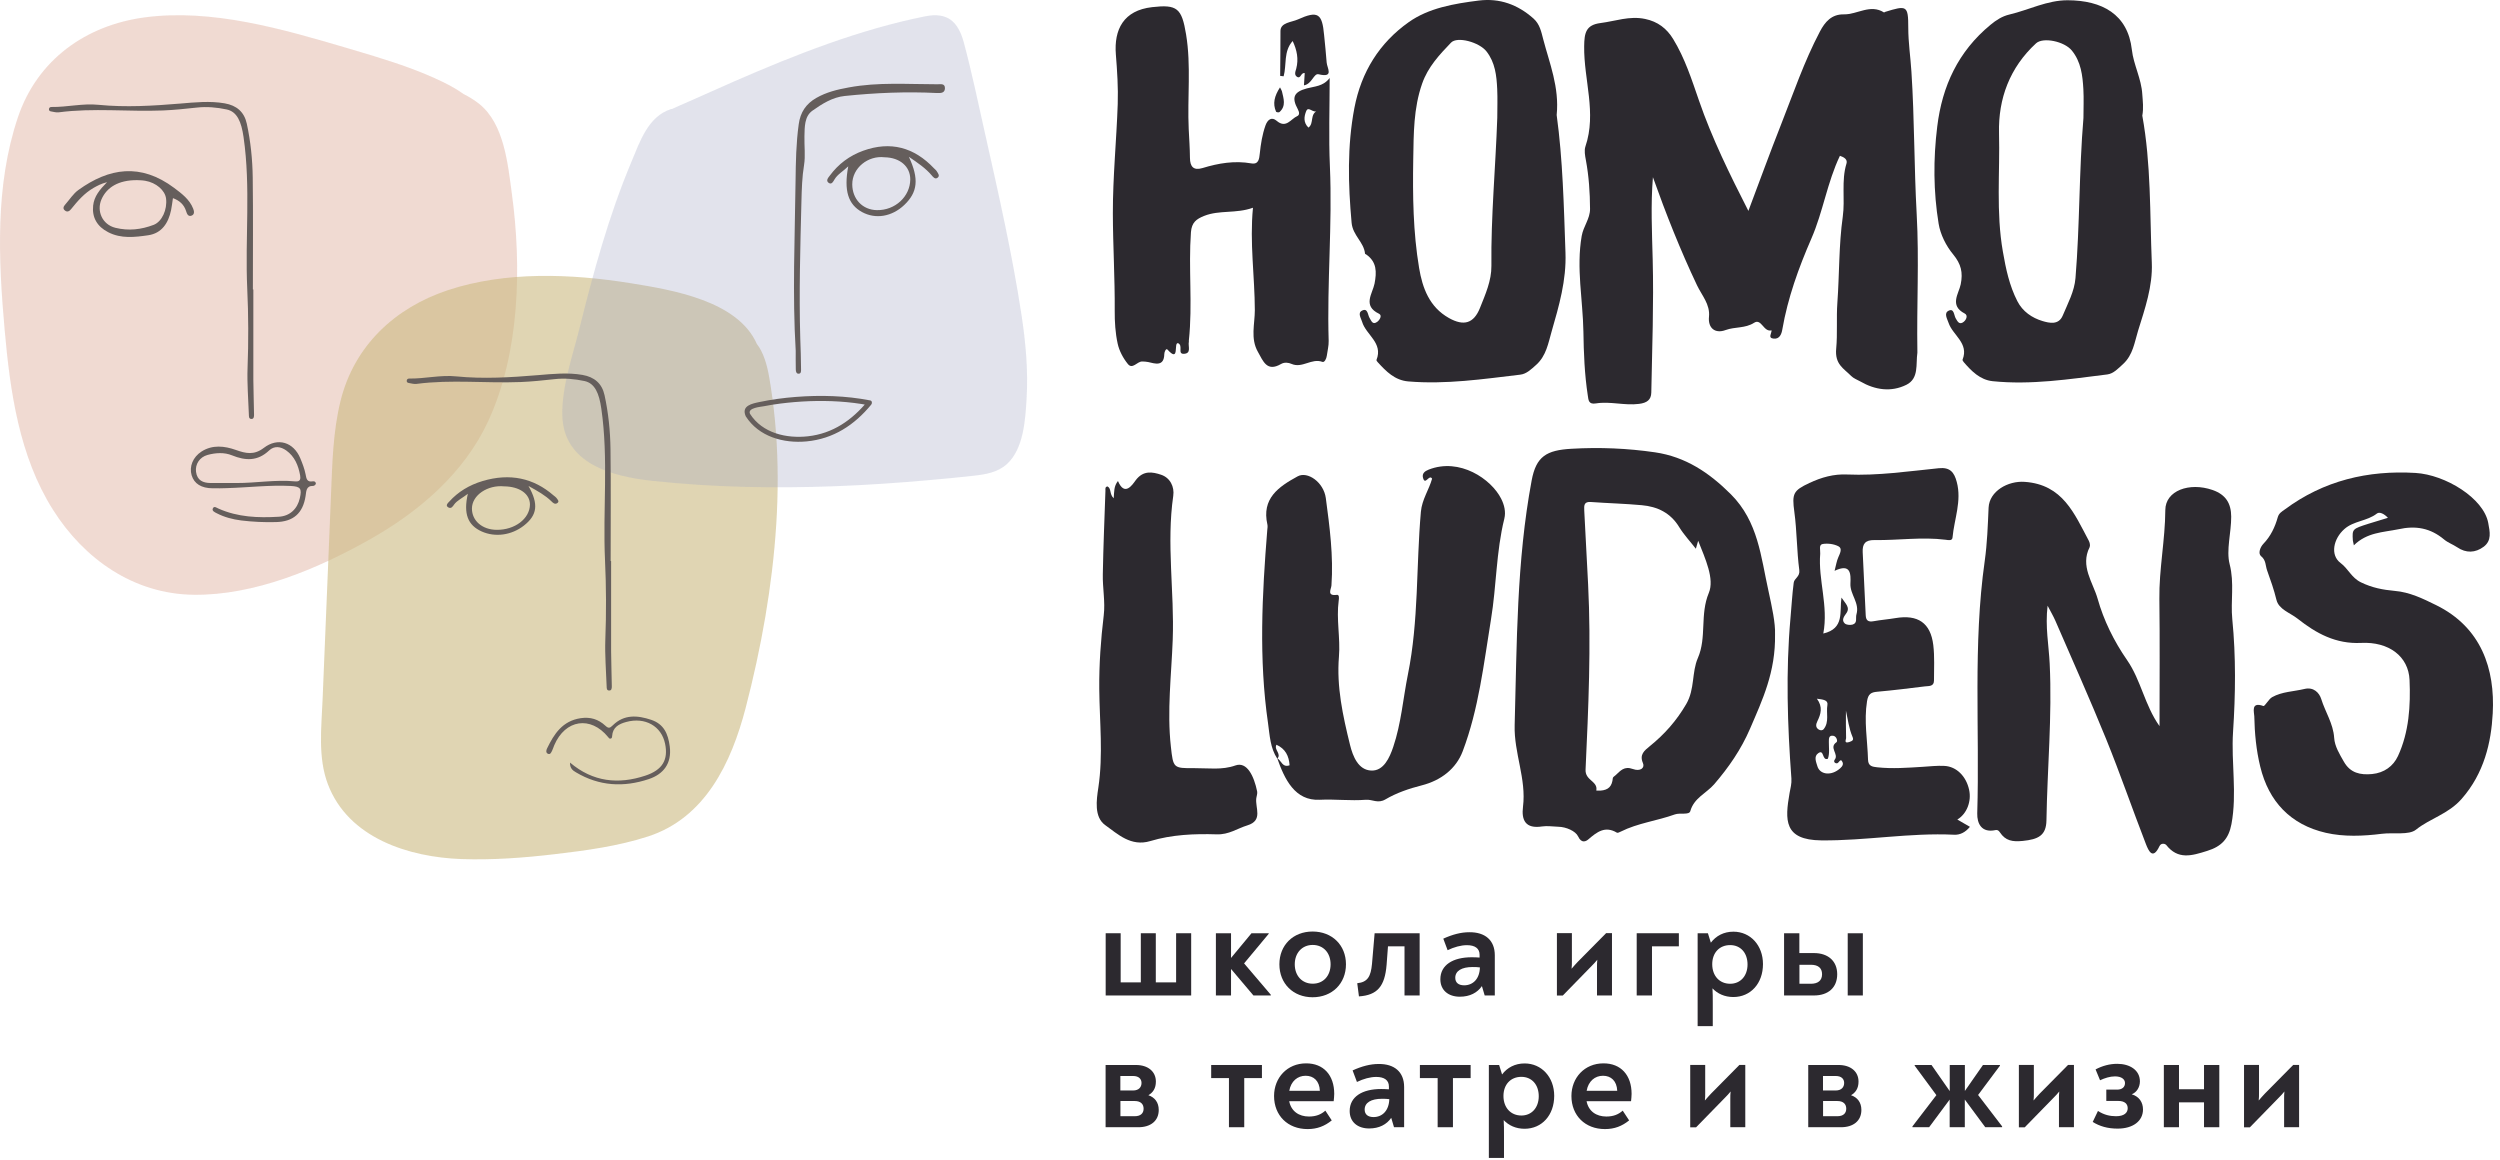 <svg width="293" height="136" viewBox="0 0 293 136" fill="none" xmlns="http://www.w3.org/2000/svg">
<path d="M253.096 85.104C253.096 80.136 253.142 75.176 253.078 70.208C253.033 66.711 253.757 63.277 253.775 59.78C253.784 57.5 256.59 56.483 259.315 57.428C260.872 57.972 261.488 58.999 261.497 60.552C261.506 62.432 260.89 64.476 261.316 66.129C261.886 68.346 261.415 70.444 261.624 72.569C262.058 76.957 262.004 81.389 261.714 85.767C261.479 89.383 262.203 92.989 261.524 96.595C261.198 98.302 260.374 99.202 258.673 99.728C256.871 100.292 255.26 100.8 253.866 99.011C253.784 98.911 253.295 98.729 253.087 99.174C252.3 100.846 251.802 99.692 251.503 98.929C249.919 94.842 248.489 90.682 246.841 86.621C244.949 81.962 242.885 77.365 240.885 72.742C240.658 72.224 240.369 71.734 239.979 70.989C239.681 73.469 240.124 75.63 240.224 77.801C240.522 83.924 239.943 90.028 239.844 96.141C239.816 97.93 238.875 98.375 237.064 98.557C235.851 98.675 235.046 98.539 234.394 97.558C234.267 97.367 234.122 97.231 233.878 97.285C232.23 97.648 231.705 96.504 231.733 95.332C232.031 85.468 231.217 75.576 232.611 65.739C232.9 63.677 232.973 61.588 233.063 59.498C233.154 57.564 235.335 56.328 237.3 56.474C241.772 56.792 243.111 60.207 244.804 63.368C244.922 63.586 244.994 63.94 244.904 64.131C243.781 66.347 245.293 68.255 245.836 70.153C246.551 72.697 247.746 75.131 249.294 77.365C250.924 79.718 251.349 82.643 253.096 85.104Z" fill="#2C292F"/>
<path d="M208.034 74.341C208.115 78.764 206.549 82.043 205.101 85.413C204.051 87.848 202.602 89.937 200.9 91.917C199.986 92.971 198.538 93.507 198.103 95.069C197.967 95.55 196.89 95.232 196.293 95.45C194.202 96.204 191.957 96.459 189.947 97.467C189.802 97.54 189.585 97.648 189.494 97.585C188.118 96.767 187.168 97.503 186.163 98.366C185.91 98.584 185.366 98.92 184.95 98.021C184.66 97.403 183.556 96.913 182.642 96.895C182.008 96.876 181.329 96.767 180.741 96.858C178.776 97.167 178.296 96.113 178.496 94.542C178.903 91.281 177.427 88.247 177.518 85.004C177.781 75.412 177.735 65.802 179.51 56.31C180.035 53.494 181.239 52.759 184.19 52.595C187.485 52.404 190.734 52.541 193.975 53.013C197.551 53.54 200.321 55.393 202.874 57.945C206.069 61.152 206.377 65.275 207.264 69.254C207.672 71.134 208.088 73.033 208.034 74.341ZM198.755 64.313C198.103 63.468 197.361 62.687 196.809 61.788C195.795 60.107 194.256 59.371 192.409 59.208C190.436 59.026 188.444 58.981 186.462 58.835C185.638 58.772 185.647 59.226 185.674 59.835C185.819 62.723 185.982 65.612 186.127 68.491C186.489 75.74 186.163 82.97 185.828 90.2C185.765 91.499 187.304 91.535 187.086 92.653C187.249 92.653 187.403 92.671 187.566 92.662C188.526 92.589 188.933 92.162 189.024 91.19C189.033 91.072 189.232 90.963 189.349 90.854C189.92 90.336 190.345 89.755 191.368 90.127C192.255 90.454 192.798 89.991 192.554 89.437C192.119 88.429 192.717 87.975 193.36 87.448C195.08 86.058 196.492 84.469 197.632 82.507C198.646 80.763 198.257 78.81 198.99 77.12C200.049 74.686 199.208 72.034 200.276 69.481C200.955 67.855 199.868 65.503 199.026 63.377C198.891 63.858 198.818 64.095 198.755 64.313Z" fill="#2C292F"/>
<path d="M275.872 63.913C275.791 63.541 275.763 63.441 275.754 63.341C275.673 61.996 275.673 61.996 277.601 61.379C278.316 61.152 279.031 60.943 279.864 60.688C279.439 60.225 278.877 59.944 278.57 60.189C277.42 61.088 275.845 61.034 274.75 62.015C273.491 63.132 273.057 65.039 274.315 65.984C275.211 66.647 275.582 67.701 276.696 68.246C278.017 68.891 279.276 69.127 280.67 69.254C282.408 69.399 283.956 70.153 285.504 70.916C290.827 73.532 292.429 78.419 292.148 83.606C291.967 87.021 291.144 90.627 288.5 93.634C286.925 95.423 284.834 95.895 283.15 97.24C282.317 97.903 280.516 97.549 279.149 97.721C276.976 97.994 274.704 98.094 272.577 97.603C268.458 96.649 265.896 93.952 264.9 89.846C264.43 87.92 264.24 85.931 264.203 83.951C264.194 83.488 263.76 82.198 265.263 82.743C265.444 82.806 265.869 81.944 266.294 81.707C267.462 81.053 268.82 81.053 270.087 80.745C271.147 80.49 271.816 81.18 272.052 81.934C272.523 83.451 273.455 84.805 273.564 86.467C273.627 87.475 274.197 88.384 274.704 89.274C275.465 90.609 276.632 90.845 278.008 90.718C279.421 90.582 280.489 89.801 281.041 88.611C282.345 85.786 282.526 82.716 282.399 79.691C282.281 76.93 279.973 75.186 276.723 75.349C273.763 75.494 271.463 74.241 269.273 72.506C268.395 71.816 267.073 71.425 266.801 70.308C266.512 69.118 266.113 67.992 265.706 66.856C265.498 66.284 265.597 65.666 264.991 65.176C264.629 64.876 264.882 64.14 265.263 63.74C266.122 62.85 266.629 61.779 266.955 60.616C267.091 60.144 267.426 59.962 267.779 59.708C272.342 56.319 277.52 55.093 283.105 55.429C286.59 55.638 291.089 58.381 291.623 61.297C291.813 62.342 292.049 63.35 291.089 64.077C290.112 64.803 289.034 64.858 287.966 64.131C287.477 63.804 286.898 63.604 286.454 63.232C284.852 61.888 283.132 61.57 281.068 62.033C279.285 62.396 277.411 62.387 275.872 63.913Z" fill="#2C292F"/>
<path d="M149.7 88.919C148.867 87.666 148.813 86.185 148.614 84.768C147.518 77.229 147.917 69.681 148.523 62.133C148.541 61.914 148.586 61.697 148.541 61.488C147.835 58.417 149.854 57.046 152.081 55.829C153.239 55.193 155.131 56.51 155.385 58.372C155.837 61.76 156.29 65.166 156.046 68.609C156.018 69.045 155.457 69.881 156.679 69.717C156.987 69.672 156.933 70.144 156.897 70.38C156.598 72.578 157.105 74.767 156.924 76.966C156.634 80.49 157.385 83.896 158.218 87.284C158.562 88.683 159.205 90.245 160.708 90.309C162.165 90.373 162.862 88.801 163.288 87.539C164.22 84.786 164.437 81.88 165.007 79.046C166.284 72.751 165.967 66.338 166.528 59.98C166.655 58.535 167.488 57.382 167.841 56.101C167.488 55.52 167.026 56.982 166.773 55.983C166.646 55.493 166.981 55.22 167.443 55.038C171.082 53.612 174.775 56.147 175.934 58.445C176.305 59.171 176.504 59.998 176.305 60.797C175.345 64.667 175.391 68.663 174.748 72.569C173.897 77.792 173.309 83.088 171.426 88.056C170.656 90.082 168.909 91.463 166.628 92.044C165.161 92.416 163.668 92.925 162.373 93.688C161.486 94.215 160.834 93.67 160.074 93.733C158.282 93.879 156.489 93.643 154.67 93.733C151.764 93.879 150.551 91.326 149.691 88.865C150.171 89.128 150.288 90 151.139 89.691C151.067 88.583 150.632 87.748 149.6 87.284C149.274 87.875 150.225 88.338 149.7 88.919Z" fill="#2C292F"/>
<path d="M229.397 96.05C229.958 96.377 230.357 96.604 230.873 96.903C230.339 97.557 229.705 97.866 229.026 97.83C223.812 97.576 218.661 98.547 213.447 98.493C209.047 98.448 209.192 96.095 209.735 92.961C209.835 92.389 209.998 91.844 209.953 91.245C209.491 84.977 209.283 78.719 209.844 72.442C209.971 71.052 210.043 69.662 210.224 68.291C210.288 67.773 210.985 67.591 210.876 66.81C210.577 64.549 210.604 62.251 210.297 59.998C210.007 57.845 210.161 57.5 212.053 56.61C213.483 55.938 214.922 55.538 216.479 55.611C220.091 55.765 223.649 55.238 227.225 54.875C228.555 54.739 229.035 55.356 229.334 56.492C229.931 58.726 229.035 60.834 228.836 62.995C228.8 63.422 228.329 63.295 228.03 63.259C225.242 62.904 222.472 63.34 219.693 63.295C218.589 63.277 218.263 63.758 218.308 64.721C218.426 67.183 218.552 69.635 218.661 72.097C218.688 72.751 218.978 72.914 219.593 72.805C220.435 72.651 221.295 72.587 222.146 72.442C224.771 71.997 226.265 72.996 226.582 75.603C226.745 76.975 226.663 78.373 226.663 79.754C226.663 80.481 226.057 80.39 225.604 80.444C223.739 80.671 221.884 80.908 220.019 81.071C219.268 81.135 218.951 81.344 218.815 82.188C218.444 84.496 218.869 86.757 218.933 89.037C218.951 89.818 219.476 89.864 220.01 89.927C221.775 90.118 223.549 89.982 225.315 89.873C226.175 89.818 227.035 89.719 227.885 89.764C229.307 89.837 230.438 90.981 230.782 92.571C231.072 93.897 230.529 95.377 229.397 96.05ZM213.691 74.25C216.208 73.659 215.574 71.697 215.819 70.035C216.289 70.762 216.905 71.198 216.353 71.924C216.09 72.278 215.819 72.696 216.199 73.06C216.38 73.241 216.832 73.278 217.104 73.205C217.738 73.032 217.448 72.433 217.575 72.006C217.973 70.662 216.814 69.672 216.869 68.409C216.923 67.255 216.923 65.993 215.013 66.901C215.185 66.229 215.257 65.748 215.447 65.321C215.647 64.857 215.954 64.285 215.475 64.031C214.941 63.749 214.207 63.658 213.61 63.758C213.139 63.84 213.356 64.476 213.329 64.894C213.076 67.973 214.307 70.98 213.691 74.25ZM214.225 88.928C213.51 89.201 213.827 87.729 213.076 88.292C212.569 88.665 212.84 89.282 212.994 89.791C213.266 90.727 214.443 90.945 215.429 90.236C215.719 90.027 216.117 89.709 215.945 89.328C215.692 88.747 215.529 89.482 215.266 89.464C214.913 89.437 214.922 89.155 215.031 89.028C215.547 88.392 214.307 87.62 215.23 86.993C215.411 86.875 215.248 86.312 214.886 86.24C214.316 86.131 214.343 86.585 214.343 86.966C214.334 87.62 214.452 88.311 214.225 88.928ZM212.94 81.889C213.664 82.861 213.402 83.696 212.994 84.532C212.822 84.877 212.75 85.268 213.175 85.513C213.374 85.622 213.601 85.631 213.755 85.431C214.406 84.586 214.008 83.569 214.171 82.633C214.28 82.043 213.664 81.98 212.94 81.889ZM216.344 83.287C216.344 84.359 216.326 85.431 216.362 86.503C216.362 86.676 216.063 87.193 216.76 86.957C217.167 86.821 217.258 86.694 217.113 86.358C216.688 85.359 216.57 84.305 216.344 83.287Z" fill="#2C292F"/>
<path d="M129.803 57.01C130.282 57.273 130.002 57.918 130.527 58.399C130.59 57.636 130.527 56.991 131.025 56.374C131.803 58.227 132.708 56.828 133.098 56.292C133.985 55.102 135.062 55.302 136.076 55.638C137.144 55.992 137.66 57.055 137.506 58.109C136.691 63.731 137.651 69.345 137.443 74.976C137.289 79.137 136.764 83.315 137.226 87.502C137.506 90.028 137.497 90.046 140.005 90.028C141.607 90.018 143.218 90.273 144.793 89.71C146.142 89.228 146.966 90.945 147.337 92.752C147.391 92.998 147.274 93.279 147.238 93.543C147.084 94.669 148.07 96.159 146.197 96.731C145.002 97.094 144.033 97.839 142.585 97.785C139.996 97.703 137.334 97.812 134.809 98.575C132.546 99.256 131.007 97.757 129.531 96.704C128.209 95.759 128.508 93.752 128.725 92.317C129.305 88.447 128.87 84.614 128.834 80.763C128.807 77.856 129.015 74.986 129.359 72.106C129.549 70.535 129.214 68.9 129.25 67.301C129.305 64.031 129.45 60.761 129.558 57.5C129.558 57.309 129.495 57.055 129.803 57.01Z" fill="#2C292F"/>
<path d="M152.823 10.004C152.859 9.431 152.886 8.995 152.914 8.568C152.452 8.477 152.47 9.25 152.045 9.022C151.637 8.804 151.827 8.368 151.918 8.051C152.217 6.906 151.999 5.861 151.501 4.808C150.406 6.016 150.813 7.596 150.442 8.941C150.207 8.913 150.035 8.904 150.035 8.895C150.071 7.133 150.053 5.371 150.071 3.618C150.08 2.637 151.375 2.61 152.099 2.283C154.462 1.22 154.959 1.565 155.186 4.117C155.285 5.189 155.412 6.252 155.484 7.324C155.53 7.987 156.39 9.15 154.543 8.705C153.964 8.559 153.783 9.84 152.823 10.004Z" fill="#2C292F"/>
<path d="M193.722 20.767C193.459 23.992 193.613 27.189 193.695 30.395C193.83 35.6 193.631 40.805 193.532 46.01C193.513 46.854 193.034 47.218 192.092 47.336C190.39 47.554 188.716 47.009 187.041 47.281C186.163 47.427 186.172 46.873 186.091 46.364C185.71 43.884 185.611 41.377 185.575 38.87C185.511 35.137 184.724 31.422 185.375 27.652C185.575 26.517 186.353 25.645 186.353 24.491C186.344 22.566 186.217 20.658 185.864 18.76C185.765 18.242 185.656 17.642 185.81 17.17C187.15 13.237 185.611 9.34 185.665 5.425C185.683 3.854 185.864 2.918 187.584 2.7C189.313 2.482 190.97 1.837 192.798 2.219C194.301 2.528 195.342 3.345 196.093 4.571C197.469 6.824 198.266 9.313 199.126 11.802C200.638 16.189 202.693 20.367 204.91 24.718C206.25 21.167 207.436 17.897 208.713 14.663C210.17 10.975 211.437 7.215 213.293 3.699C213.89 2.564 214.66 1.656 216.108 1.683C217.683 1.71 219.195 0.429 220.816 1.465C220.834 1.474 220.879 1.41 220.915 1.401C223.468 0.611 223.649 0.611 223.649 3.245C223.649 4.989 223.912 6.697 224.02 8.414C224.382 13.973 224.328 19.55 224.636 25.1C224.934 30.468 224.627 35.818 224.717 41.177C224.717 41.232 224.726 41.286 224.717 41.341C224.518 42.685 224.925 44.356 223.423 45.101C221.639 45.982 219.766 45.71 218.037 44.711C217.665 44.502 217.231 44.347 216.95 44.057C216.081 43.176 215.022 42.703 215.203 40.85C215.366 39.152 215.212 37.235 215.339 35.491C215.583 32.13 215.502 28.742 215.973 25.39C216.262 23.328 215.782 21.212 216.407 19.168C216.561 18.678 216.108 18.415 215.638 18.26C214.153 21.366 213.664 24.818 212.297 27.952C210.795 31.404 209.527 34.91 208.885 38.625C208.794 39.17 208.559 39.751 207.889 39.688C207.146 39.624 207.653 39.061 207.626 38.716C206.685 38.961 206.449 37.281 205.589 37.825C204.53 38.507 203.335 38.28 202.249 38.679C200.991 39.152 200.158 38.434 200.294 37.117C200.439 35.673 199.452 34.619 198.891 33.438C196.935 29.314 195.261 25.091 193.722 20.767Z" fill="#2C292F"/>
<path d="M182.442 13.482C183.158 18.678 183.284 24.146 183.474 29.614C183.592 32.857 182.714 35.855 181.845 38.87C181.456 40.224 181.22 41.695 180.053 42.749C179.482 43.258 178.912 43.83 178.17 43.911C173.806 44.429 169.452 45.074 165.044 44.702C163.469 44.566 162.455 43.53 161.477 42.458C161.405 42.386 161.305 42.249 161.323 42.186C162.129 40.178 160.092 39.252 159.639 37.717C159.513 37.281 159.087 36.69 159.621 36.409C160.309 36.054 160.291 36.881 160.499 37.235C160.726 37.617 160.871 38.116 161.414 37.717C161.694 37.508 162.029 36.972 161.622 36.772C159.658 35.827 160.862 34.419 161.097 33.239C161.359 31.876 161.368 30.695 160.119 29.823C160.074 29.796 159.992 29.769 159.983 29.742C159.857 28.37 158.544 27.607 158.408 26.108C158.001 21.594 157.883 17.143 158.734 12.656C159.54 8.414 161.694 5.008 165.098 2.601C167.434 0.938 170.412 0.43 173.3 0.066C175.762 -0.243 177.889 0.539 179.727 2.174C180.46 2.828 180.632 3.709 180.858 4.572C181.601 7.424 182.768 10.203 182.442 13.482ZM175.481 13.809C175.481 12.683 175.526 11.557 175.472 10.43C175.4 8.877 175.237 7.333 174.223 6.034C173.39 4.953 170.792 4.226 170.059 4.999C168.701 6.416 167.352 7.851 166.673 9.804C165.659 12.701 165.686 15.653 165.632 18.669C165.56 22.947 165.614 27.207 166.32 31.413C166.709 33.738 167.515 35.982 169.814 37.272C171.561 38.253 172.729 37.907 173.453 36.091C174.087 34.501 174.811 32.894 174.793 31.159C174.73 25.354 175.282 19.586 175.481 13.809Z" fill="#2C292F"/>
<path d="M251.078 13.555C252.11 19.205 251.956 25.009 252.191 30.795C252.309 33.538 251.386 36.182 250.58 38.77C250.164 40.115 249.992 41.595 248.824 42.667C248.253 43.185 247.701 43.794 246.977 43.884C242.514 44.438 238.051 45.138 233.534 44.675C232.068 44.52 231.063 43.503 230.14 42.431C230.076 42.349 229.986 42.213 230.013 42.15C230.782 40.215 228.863 39.297 228.374 37.844C228.211 37.363 227.786 36.69 228.392 36.409C229.026 36.109 228.999 36.954 229.207 37.308C229.415 37.653 229.587 38.044 230.031 37.799C230.429 37.572 230.701 36.963 230.266 36.745C228.438 35.8 229.569 34.429 229.796 33.321C230.076 31.931 229.841 30.95 228.917 29.823C228.085 28.824 227.415 27.489 227.207 26.217C226.591 22.448 226.573 18.651 227.044 14.836C227.623 10.067 229.515 6.025 233.272 2.919C233.951 2.355 234.657 1.901 235.508 1.701C237.789 1.165 239.925 0.021 242.342 0.03C246.325 0.048 249.385 1.638 249.856 5.843C250.046 7.569 250.978 9.241 251.078 11.066C251.132 11.866 251.241 12.665 251.078 13.555ZM244.18 13.828C244.18 12.701 244.234 11.575 244.171 10.458C244.08 8.85 243.899 7.251 242.822 5.925C241.935 4.835 239.436 4.327 238.622 5.08C235.544 7.914 234.186 11.566 234.286 15.59C234.403 20.222 233.923 24.855 234.738 29.496C235.091 31.531 235.499 33.466 236.431 35.292C237.056 36.518 238.151 37.254 239.382 37.626C240.179 37.862 241.274 38.126 241.754 36.981C242.351 35.555 243.121 34.147 243.247 32.585C243.763 26.345 243.655 20.077 244.18 13.828Z" fill="#2C292F"/>
<path d="M155.837 9.14C155.837 12.601 155.711 16.062 155.865 19.514C156.163 26.335 155.511 33.139 155.72 39.951C155.738 40.532 155.575 41.114 155.502 41.695C155.457 42.04 155.231 42.504 154.986 42.413C153.728 41.94 152.624 43.203 151.365 42.649C151.012 42.494 150.542 42.422 150.125 42.667C148.469 43.63 148.034 42.304 147.428 41.241C146.531 39.669 147.066 37.971 147.066 36.354C147.057 32.394 146.45 28.452 146.848 24.346C144.857 25.064 142.92 24.591 141.136 25.3C140.204 25.672 139.67 26.072 139.579 27.207C139.271 31.431 139.787 35.673 139.335 39.897C139.326 39.951 139.344 40.006 139.335 40.06C139.217 40.569 139.67 41.423 138.755 41.468C137.959 41.504 138.701 40.514 138.077 40.224C137.506 40.069 138.303 42.603 136.827 40.968C136.664 40.787 136.456 41.232 136.456 41.495C136.429 43.003 135.361 42.612 134.564 42.431C134.32 42.376 134.093 42.376 133.858 42.367C133.27 42.358 132.727 43.339 132.183 42.658C131.631 41.977 131.17 41.114 130.989 40.269C130.717 39.025 130.635 37.708 130.645 36.427C130.672 32.621 130.436 28.815 130.427 25.018C130.418 20.74 130.853 16.462 130.998 12.183C131.061 10.258 130.934 8.323 130.78 6.397C130.545 3.454 131.676 1.22 135.026 0.838C137.959 0.502 138.502 0.947 139.009 4.036C139.615 7.723 139.145 11.438 139.317 15.126C139.371 16.253 139.453 17.379 139.462 18.505C139.471 19.541 139.887 20.013 140.937 19.695C142.811 19.123 144.694 18.805 146.658 19.15C147.527 19.305 147.582 18.587 147.645 18.006C147.763 16.879 147.935 15.771 148.315 14.699C148.568 14 149.048 13.664 149.618 14.154C150.732 15.108 151.284 13.936 152.035 13.609C152.307 13.491 152.307 13.182 152.108 12.81C151.347 11.42 151.637 10.766 153.176 10.358C154.063 10.112 155.077 10.14 155.837 9.14ZM154.452 12.964C153.918 13.382 153.357 12.356 153.085 13.028C152.841 13.637 152.723 14.345 153.348 14.954C154.045 14.463 153.457 13.337 154.452 12.964Z" fill="#2C292F"/>
<path d="M150.017 10.239C150.153 10.521 150.225 10.603 150.243 10.703C150.433 11.547 150.759 12.419 149.953 13.137C149.881 13.201 149.582 13.155 149.555 13.092C149.139 12.138 149.356 11.266 150.017 10.239Z" fill="#2C292F"/>
<g opacity="0.55">
<path opacity="0.55" d="M0.543 38.643C1.186 45.901 2.245 53.458 6.201 59.735C9.867 65.548 15.706 69.636 22.713 69.708C29.801 69.79 37.151 66.702 43.244 63.277C49.055 60.017 54.396 55.484 57.239 49.316C60.914 41.341 61.158 31.268 59.99 22.693C59.52 19.241 59.103 14.554 56.188 12.193C55.618 11.739 54.994 11.357 54.333 11.021C53.572 10.476 52.739 10.013 51.88 9.595C49.327 8.36 46.602 7.424 43.868 6.588C43.841 6.579 43.814 6.561 43.778 6.552C43.741 6.543 43.705 6.534 43.678 6.525C42.646 6.207 41.623 5.907 40.6 5.607C33.105 3.4 24.831 0.984 16.946 2.038C10.03 2.964 4.363 7.033 2.1 13.746C-0.588 21.73 -0.19 30.378 0.543 38.643Z" fill="#CD856B"/>
</g>
<path opacity="0.6" d="M39.921 46.946C39.016 50.579 38.944 54.367 38.79 58.091C38.627 62.051 38.464 66.011 38.301 69.972C38.138 74.005 37.966 78.047 37.803 82.08C37.667 85.323 37.251 88.802 38.428 91.908C40.827 98.239 47.933 100.465 54.088 100.683C57.727 100.81 61.403 100.537 65.015 100.11C68.654 99.683 72.429 99.175 75.932 98.039C82.658 95.868 85.709 89.401 87.383 82.997C89.212 75.967 90.515 68.727 90.977 61.47C91.203 57.855 91.212 54.221 90.941 50.615C90.805 48.844 90.606 47.082 90.334 45.329C90.108 43.894 89.882 42.422 89.212 41.114C89.067 40.823 88.895 40.56 88.705 40.315C86.469 35.237 78.774 33.975 73.922 33.193C66.988 32.076 59.266 31.767 52.513 34.002C46.303 36.055 41.533 40.496 39.921 46.946Z" fill="#CBB981"/>
<g opacity="0.55">
<path opacity="0.55" d="M118.026 54.376C119.972 52.595 120.171 49.18 120.316 46.746C120.515 43.449 120.216 40.142 119.718 36.89C118.641 29.796 117.039 22.757 115.473 15.762C114.667 12.175 113.916 8.55 112.965 4.999C112.295 2.501 111.028 1.393 108.439 1.91C100.699 3.464 93.276 6.388 86.062 9.531C84.215 10.34 82.368 11.157 80.531 11.984C79.96 12.238 79.363 12.483 78.774 12.765C78.72 12.765 78.657 12.774 78.593 12.801C75.95 13.673 74.99 16.607 74.004 18.96C72.664 22.157 71.532 25.436 70.537 28.752C69.577 31.949 68.735 35.173 67.93 38.416C67.124 41.686 65.838 45.256 65.902 48.653C66.01 54.367 71.795 55.856 76.439 56.356C83.581 57.128 90.787 57.255 97.966 56.983C101.632 56.846 105.298 56.592 108.955 56.265C110.675 56.111 112.395 55.956 114.115 55.756C115.518 55.602 116.948 55.366 118.026 54.376Z" fill="#9EA3C0"/>
</g>
<path d="M29.638 33.92C29.638 29.551 29.674 25.182 29.62 20.822C29.593 18.696 29.375 16.571 28.923 14.491C28.624 13.11 27.728 12.356 26.334 12.111C24.596 11.811 22.867 11.993 21.129 12.138C17.933 12.402 14.747 12.601 11.542 12.284C9.695 12.093 7.876 12.565 6.038 12.538C5.884 12.538 5.767 12.601 5.74 12.765C5.703 12.947 5.839 13.037 5.966 13.056C6.274 13.11 6.591 13.201 6.889 13.165C10.954 12.629 15.027 13.11 19.092 12.947C20.404 12.892 21.726 12.756 23.039 12.611C24.234 12.474 25.41 12.583 26.569 12.829C27.8 13.092 28.289 14.291 28.543 16.053C29.403 21.966 28.706 27.916 28.977 33.838C29.122 36.936 29.131 40.042 29.013 43.149C28.95 44.956 29.104 46.782 29.167 48.59C29.176 48.799 29.158 49.062 29.412 49.098C29.765 49.144 29.774 48.826 29.774 48.599C29.756 47.236 29.701 45.874 29.692 44.511C29.683 40.987 29.692 37.453 29.692 33.929C29.674 33.92 29.656 33.92 29.638 33.92Z" fill="#655E5C"/>
<path d="M71.569 65.748C71.569 61.379 71.605 57.01 71.551 52.65C71.523 50.525 71.306 48.399 70.854 46.319C70.555 44.938 69.659 44.184 68.265 43.939C66.527 43.639 64.797 43.821 63.059 43.966C59.864 44.23 56.678 44.43 53.473 44.112C51.626 43.921 49.807 44.393 47.969 44.366C47.815 44.366 47.697 44.43 47.67 44.593C47.634 44.775 47.77 44.866 47.897 44.884C48.205 44.938 48.521 45.029 48.82 44.993C52.885 44.457 56.958 44.938 61.023 44.775C62.335 44.72 63.657 44.584 64.969 44.439C66.164 44.302 67.341 44.411 68.5 44.657C69.731 44.92 70.22 46.119 70.473 47.881C71.333 53.794 70.636 59.744 70.908 65.666C71.053 68.764 71.062 71.87 70.944 74.977C70.881 76.784 71.035 78.61 71.098 80.418C71.107 80.627 71.089 80.89 71.342 80.926C71.695 80.972 71.704 80.654 71.704 80.427C71.686 79.064 71.632 77.702 71.623 76.339C71.614 72.815 71.623 69.282 71.623 65.757C71.614 65.748 71.587 65.748 71.569 65.748Z" fill="#655E5C"/>
<path d="M10.981 22.012C9.895 22.63 9.107 23.547 8.338 24.501C8.157 24.728 7.912 24.909 7.622 24.682C7.324 24.455 7.441 24.192 7.65 23.965C8.157 23.392 8.582 22.702 9.188 22.266C12.773 19.686 16.467 19.069 20.422 22.03C21.292 22.684 22.215 23.365 22.64 24.455C22.749 24.728 22.84 25.127 22.45 25.273C22.043 25.427 21.907 25.046 21.817 24.764C21.572 23.974 21.047 23.511 20.269 23.22C20.187 23.738 20.142 24.192 20.051 24.628C19.735 26.136 18.965 27.335 17.381 27.571C15.815 27.798 14.194 27.998 12.683 27.216C11.379 26.553 10.764 25.473 10.918 24.083C11.035 23.02 11.669 22.239 12.547 21.349C11.814 21.54 11.406 21.776 10.981 22.012ZM11.886 23.383C11.307 24.737 11.986 26.317 13.525 26.699C15.082 27.08 16.548 26.908 18.006 26.354C18.983 25.981 19.617 24.573 19.463 23.274C19.345 22.311 18.304 21.403 17.01 21.185C16.639 21.122 16.249 21.122 16.077 21.113C13.905 21.094 12.502 21.948 11.886 23.383Z" fill="#655E5C"/>
<path d="M24.922 57.228C23.591 57.219 22.758 56.692 22.459 55.702C22.161 54.694 22.595 53.576 23.627 52.913C24.913 52.096 26.325 52.268 27.637 52.732C28.814 53.15 29.774 53.367 30.914 52.495C32.562 51.233 34.4 51.823 35.187 53.694C35.441 54.303 35.685 54.93 35.812 55.575C35.911 56.111 35.975 56.538 36.672 56.41C36.853 56.374 37.034 56.492 37.016 56.701C37.007 56.792 36.826 56.946 36.726 56.946C35.857 56.928 35.911 57.555 35.812 58.154C35.495 60.171 34.372 61.143 32.336 61.188C30.978 61.225 29.62 61.161 28.271 60.998C27.266 60.87 26.289 60.616 25.383 60.144C25.166 60.026 24.777 59.88 24.967 59.544C25.121 59.281 25.392 59.517 25.61 59.608C27.873 60.616 30.263 60.707 32.67 60.562C33.974 60.489 34.861 59.644 35.142 58.372C35.395 57.255 35.223 57.019 34.074 56.955C31.602 56.828 29.14 57.137 26.56 57.21C26.099 57.228 25.51 57.237 24.922 57.228ZM34.59 56.419C35.205 56.483 35.241 56.129 35.178 55.729C34.97 54.566 34.544 53.504 33.549 52.795C32.897 52.332 32.154 52.214 31.53 52.804C30.199 54.058 28.787 54.012 27.194 53.367C26.289 52.995 25.275 53.059 24.315 53.322C23.401 53.576 22.858 54.403 22.975 55.302C23.111 56.31 23.79 56.601 24.686 56.61C25.211 56.619 25.727 56.61 26.252 56.61C26.741 56.61 27.23 56.61 27.71 56.61C30.009 56.619 32.299 56.192 34.59 56.419Z" fill="#655E5C"/>
<path d="M93.258 41.123C92.86 34.483 93.159 27.843 93.24 21.203C93.267 18.987 93.303 16.762 93.611 14.555C93.801 13.165 94.453 12.175 95.675 11.475C96.87 10.794 98.128 10.494 99.468 10.249C102.926 9.604 106.393 9.877 109.86 9.877C110.222 9.877 110.756 9.749 110.747 10.34C110.738 10.903 110.277 10.921 109.815 10.903C106.203 10.721 102.6 10.876 99.007 11.248C97.567 11.393 96.345 12.175 95.213 12.974C94.272 13.637 94.308 14.9 94.281 15.963C94.254 17.089 94.408 18.288 94.236 19.332C94.001 20.767 93.964 22.194 93.928 23.62C93.792 28.97 93.638 34.32 93.792 39.67C93.829 40.869 93.883 42.068 93.883 43.267C93.883 43.485 93.901 43.748 93.656 43.794C93.34 43.848 93.267 43.548 93.267 43.312C93.249 42.568 93.258 41.841 93.258 41.123Z" fill="#655E5C"/>
<path d="M99.414 19.496C98.78 20.104 98.165 20.422 97.803 21.031C97.658 21.276 97.477 21.667 97.133 21.44C96.743 21.176 97.069 20.822 97.251 20.586C98.255 19.223 99.568 18.242 101.152 17.67C104.366 16.507 107.136 17.261 109.471 19.732C109.571 19.841 109.707 19.932 109.779 20.059C109.924 20.304 110.204 20.604 109.87 20.84C109.598 21.04 109.372 20.767 109.2 20.559C108.484 19.714 107.588 19.105 106.52 18.379C107.733 20.976 107.552 22.53 105.977 24.028C104.529 25.4 102.619 25.718 101.034 24.855C99.405 23.965 98.88 22.348 99.414 19.496ZM103.66 18.433C101.74 18.206 99.876 19.677 99.885 21.612C99.894 23.329 101.089 24.601 102.772 24.628C104.909 24.664 106.665 23.038 106.683 21.031C106.692 19.514 105.47 18.46 103.66 18.433Z" fill="#655E5C"/>
<path d="M54.831 57.873C54.197 58.372 53.582 58.636 53.219 59.135C53.075 59.335 52.894 59.662 52.55 59.471C52.16 59.253 52.486 58.963 52.667 58.772C53.672 57.655 54.985 56.846 56.569 56.374C59.782 55.42 62.553 56.038 64.888 58.073C64.988 58.163 65.123 58.236 65.196 58.336C65.341 58.536 65.621 58.781 65.286 58.981C65.015 59.144 64.788 58.917 64.617 58.745C63.901 58.045 63.005 57.546 61.937 56.955C63.15 59.099 62.969 60.371 61.394 61.606C59.946 62.732 58.035 62.996 56.451 62.287C54.822 61.551 54.297 60.216 54.831 57.873ZM59.086 57.001C57.166 56.81 55.302 58.027 55.311 59.617C55.32 61.034 56.515 62.078 58.198 62.096C60.335 62.124 62.091 60.788 62.109 59.135C62.109 57.882 60.887 57.019 59.086 57.001Z" fill="#655E5C"/>
<path d="M66.807 89.374C69.505 91.663 72.492 91.944 75.624 90.909C77.67 90.237 78.331 89.019 77.951 87.176C77.525 85.087 75.597 84.015 73.397 84.614C72.528 84.85 71.804 85.232 71.741 86.276C71.732 86.413 71.713 86.531 71.569 86.567C71.415 86.603 71.351 86.485 71.27 86.385C69.224 83.869 66.246 84.323 64.96 87.339C64.87 87.539 64.816 87.757 64.716 87.957C64.607 88.166 64.508 88.493 64.191 88.329C63.965 88.211 64.01 87.93 64.109 87.73C64.942 86.004 65.929 84.487 68.065 84.169C69.197 84.005 70.129 84.296 70.935 85.041C71.306 85.386 71.469 85.359 71.822 85.005C73.144 83.706 74.71 83.824 76.312 84.36C77.815 84.859 78.304 86.013 78.494 87.475C78.756 89.492 77.742 90.736 76.041 91.308C73.09 92.299 70.22 92.135 67.504 90.518C67.115 90.3 66.78 90.019 66.807 89.374Z" fill="#655E5C"/>
<path d="M87.899 48.499C87.582 47.79 89.176 47.681 89.538 47.609C90.171 47.482 90.814 47.382 91.448 47.3C92.579 47.155 93.72 47.064 94.861 47.018C97.187 46.937 99.532 47.055 101.822 47.5C101.777 47.336 101.74 47.173 101.695 47.009C99.858 49.244 97.612 50.806 94.698 51.133C92.172 51.415 89.348 50.77 87.899 48.499C87.7 48.181 87.193 48.472 87.401 48.79C88.931 51.188 91.837 51.987 94.535 51.733C97.676 51.433 100.129 49.825 102.112 47.418C102.238 47.264 102.22 46.973 101.985 46.928C99.124 46.373 96.173 46.292 93.276 46.519C91.855 46.628 90.443 46.819 89.049 47.109C88.135 47.3 86.849 47.545 87.401 48.781C87.555 49.126 88.053 48.835 87.899 48.499Z" fill="#655E5C"/>
<path d="M139.606 109.376V116.67H129.585V109.376H131.342V115.135H133.704V109.376H135.46V115.135H137.841V109.376H139.606Z" fill="#2C292F"/>
<path d="M148.939 116.587V116.669H146.903L144.277 113.563V116.669H142.503V109.375H144.277V112.273L146.676 109.375H148.695V109.439L145.807 112.909L148.939 116.587Z" fill="#2C292F"/>
<path d="M149.944 113.017C149.944 110.765 151.556 109.175 153.837 109.175C156.118 109.175 157.747 110.765 157.747 113.017C157.747 115.279 156.118 116.878 153.837 116.878C151.565 116.878 149.944 115.279 149.944 113.017ZM155.946 113.017C155.946 111.673 155.095 110.747 153.846 110.747C152.606 110.747 151.746 111.682 151.746 113.017C151.746 114.362 152.606 115.288 153.846 115.288C155.095 115.297 155.946 114.362 155.946 113.017Z" fill="#2C292F"/>
<path d="M159.069 115.234C160.309 115.107 160.662 114.416 160.798 112.972L161.106 109.375H166.383V116.669H164.609V110.91H162.672L162.509 113.081C162.301 115.597 161.432 116.633 159.268 116.778L159.069 115.234Z" fill="#2C292F"/>
<path d="M175.191 111.955V116.669H174.006L173.68 115.57C173.146 116.342 172.277 116.814 171.091 116.814C169.751 116.814 168.81 116.06 168.81 114.77C168.81 113.099 170.276 112.191 172.494 112.191C172.865 112.191 173.146 112.209 173.408 112.227V111.9C173.408 111.146 172.856 110.774 171.924 110.774C171.208 110.774 170.412 111.001 169.66 111.364L169.154 110.011C170.231 109.52 171.227 109.257 172.204 109.257C174.051 109.239 175.191 110.192 175.191 111.955ZM173.444 113.381C173.155 113.344 172.919 113.335 172.593 113.335C171.308 113.335 170.557 113.789 170.557 114.598C170.557 115.17 170.946 115.479 171.598 115.479C172.648 115.479 173.417 114.707 173.444 113.381Z" fill="#2C292F"/>
<path d="M188.924 109.375V116.669H187.168V113.335C187.168 113.054 187.168 112.781 187.204 112.481C186.996 112.745 186.779 112.972 186.552 113.199L183.158 116.678H182.47V109.366H184.226V112.636C184.226 112.945 184.226 113.244 184.19 113.535C184.434 113.244 184.678 112.981 184.923 112.717L188.236 109.366H188.924V109.375Z" fill="#2C292F"/>
<path d="M191.821 109.375H196.763V110.91H193.613V116.669H191.821V109.375Z" fill="#2C292F"/>
<path d="M206.621 112.99C206.621 115.261 205.173 116.851 203.145 116.851C202.131 116.851 201.289 116.46 200.701 115.833C200.737 116.342 200.737 116.932 200.737 117.568V120.266H198.963V109.375H200.167L200.511 110.483C201.117 109.684 202.023 109.193 203.154 109.193C205.155 109.193 206.621 110.801 206.621 112.99ZM204.811 113.036C204.811 111.682 203.996 110.765 202.774 110.765C201.516 110.765 200.674 111.664 200.674 113.008C200.674 114.38 201.534 115.297 202.774 115.297C203.996 115.297 204.811 114.362 204.811 113.036Z" fill="#2C292F"/>
<path d="M215.321 114.18C215.321 115.752 214.262 116.669 212.596 116.669H209.093V109.375H210.885V111.7H212.596C214.262 111.7 215.321 112.645 215.321 114.18ZM213.546 114.18C213.546 113.444 213.076 113.072 212.243 113.072H210.894V115.297H212.243C213.076 115.297 213.546 114.907 213.546 114.18ZM218.326 109.375V116.669H216.552V109.375H218.326Z" fill="#2C292F"/>
<path d="M135.804 130.085C135.804 131.375 134.845 132.111 133.424 132.111H129.576V124.817H133.143C134.528 124.817 135.469 125.571 135.469 126.76C135.469 127.56 135.125 128.05 134.591 128.359C135.334 128.613 135.804 129.195 135.804 130.085ZM131.305 126.106V127.805H132.79C133.487 127.805 133.786 127.396 133.786 126.924C133.786 126.479 133.496 126.106 132.79 126.106H131.305ZM134.03 129.94C134.03 129.413 133.704 129.04 132.989 129.04H131.314V130.821H132.989C133.704 130.821 134.03 130.457 134.03 129.94Z" fill="#2C292F"/>
<path d="M144.033 126.352H141.951V124.817H147.898V126.352H145.825V132.111H144.033V126.352Z" fill="#2C292F"/>
<path d="M156.372 128.205C156.372 128.468 156.335 128.759 156.308 129.058H151.094C151.32 130.239 152.235 130.857 153.412 130.857C154.244 130.857 154.833 130.612 155.331 130.167L156.082 131.311C155.249 131.983 154.371 132.328 153.249 132.328C150.922 132.328 149.32 130.739 149.32 128.45C149.32 126.306 150.868 124.626 153.068 124.626C155.113 124.617 156.372 126.006 156.372 128.205ZM151.103 127.841H154.688C154.643 126.679 153.955 126.079 153.022 126.079C152.072 126.079 151.302 126.715 151.103 127.841Z" fill="#2C292F"/>
<path d="M164.564 127.396V132.111H163.378L163.052 131.012C162.518 131.784 161.649 132.256 160.463 132.256C159.123 132.256 158.182 131.502 158.182 130.212C158.182 128.541 159.648 127.633 161.866 127.633C162.237 127.633 162.518 127.651 162.781 127.669V127.342C162.781 126.588 162.228 126.216 161.296 126.216C160.581 126.216 159.784 126.443 159.033 126.806L158.526 125.453C159.603 124.962 160.599 124.699 161.577 124.699C163.423 124.68 164.564 125.634 164.564 127.396ZM162.826 128.822C162.536 128.786 162.301 128.777 161.975 128.777C160.689 128.777 159.938 129.231 159.938 130.04C159.938 130.612 160.327 130.921 160.979 130.921C162.02 130.921 162.79 130.149 162.826 128.822Z" fill="#2C292F"/>
<path d="M168.493 126.352H166.411V124.817H172.358V126.352H170.285V132.111H168.493V126.352Z" fill="#2C292F"/>
<path d="M182.153 128.432C182.153 130.703 180.704 132.292 178.677 132.292C177.663 132.292 176.821 131.902 176.232 131.275C176.269 131.784 176.269 132.374 176.269 133.01V135.708H174.494V124.817H175.698L176.042 125.925C176.649 125.126 177.554 124.635 178.686 124.635C180.677 124.635 182.153 126.243 182.153 128.432ZM180.342 128.477C180.342 127.124 179.528 126.206 178.305 126.206C177.047 126.206 176.205 127.106 176.205 128.45C176.205 129.822 177.065 130.739 178.305 130.739C179.528 130.739 180.342 129.803 180.342 128.477Z" fill="#2C292F"/>
<path d="M191.223 128.205C191.223 128.468 191.187 128.759 191.16 129.058H185.946C186.172 130.239 187.086 130.857 188.263 130.857C189.096 130.857 189.684 130.612 190.182 130.167L190.934 131.311C190.101 131.983 189.223 132.328 188.1 132.328C185.774 132.328 184.171 130.739 184.171 128.45C184.171 126.306 185.719 124.626 187.919 124.626C189.965 124.617 191.223 126.006 191.223 128.205ZM185.955 127.841H189.539C189.494 126.679 188.806 126.079 187.874 126.079C186.923 126.079 186.154 126.715 185.955 127.841Z" fill="#2C292F"/>
<path d="M204.548 124.817V132.111H202.792V128.777C202.792 128.495 202.792 128.223 202.828 127.923C202.62 128.187 202.403 128.414 202.177 128.641L198.782 132.12H198.094V124.807H199.85V128.078C199.85 128.386 199.85 128.686 199.814 128.977C200.058 128.686 200.303 128.423 200.547 128.159L203.86 124.807H204.548V124.817Z" fill="#2C292F"/>
<path d="M218.154 130.085C218.154 131.375 217.194 132.111 215.773 132.111H211.926V124.817H215.493C216.878 124.817 217.819 125.571 217.819 126.76C217.819 127.56 217.475 128.05 216.941 128.359C217.683 128.613 218.154 129.195 218.154 130.085ZM213.655 126.106V127.805H215.14C215.837 127.805 216.135 127.396 216.135 126.924C216.135 126.479 215.846 126.106 215.14 126.106H213.655ZM216.38 129.94C216.38 129.413 216.054 129.04 215.339 129.04H213.664V130.821H215.339C216.054 130.821 216.38 130.457 216.38 129.94Z" fill="#2C292F"/>
<path d="M234.648 132.011V132.111H232.674L230.275 128.868V132.111H228.501V128.868L226.093 132.111H224.138V132.011L226.944 128.35L224.4 124.898V124.817H226.374L228.51 127.878V124.817H230.284V127.86L232.403 124.817H234.394V124.898L231.832 128.332L234.648 132.011Z" fill="#2C292F"/>
<path d="M243.066 124.817V132.111H241.31V128.777C241.31 128.495 241.31 128.223 241.346 127.923C241.138 128.187 240.921 128.414 240.695 128.641L237.3 132.12H236.612V124.807H238.368V128.078C238.368 128.386 238.368 128.686 238.332 128.977C238.576 128.686 238.821 128.423 239.065 128.159L242.378 124.807H243.066V124.817Z" fill="#2C292F"/>
<path d="M245.266 131.493L245.882 130.203C246.597 130.675 247.312 130.821 248 130.821C248.96 130.821 249.367 130.412 249.367 129.885C249.367 129.395 249.041 129.031 248.262 129.031H246.859V127.705H248.118C248.724 127.705 249.05 127.396 249.05 126.933C249.05 126.524 248.688 126.152 247.873 126.152C247.285 126.152 246.669 126.352 246.126 126.606L245.601 125.334C246.416 124.908 247.249 124.68 248.145 124.68C249.611 124.68 250.797 125.416 250.797 126.742C250.797 127.396 250.435 128.023 249.838 128.25C250.716 128.514 251.159 129.195 251.159 130.031C251.159 131.375 250.001 132.274 248.19 132.274C246.995 132.274 246.081 131.993 245.266 131.493Z" fill="#2C292F"/>
<path d="M260.103 124.817V132.111H258.311V129.195H255.378V132.111H253.603V124.817H255.378V127.66H258.311V124.817H260.103Z" fill="#2C292F"/>
<path d="M269.454 124.817V132.111H267.698V128.777C267.698 128.495 267.698 128.223 267.734 127.923C267.526 128.187 267.309 128.414 267.082 128.641L263.688 132.12H263V124.807H264.756V128.078C264.756 128.386 264.756 128.686 264.72 128.977C264.964 128.686 265.209 128.423 265.453 128.159L268.766 124.807H269.454V124.817Z" fill="#2C292F"/>
</svg>
